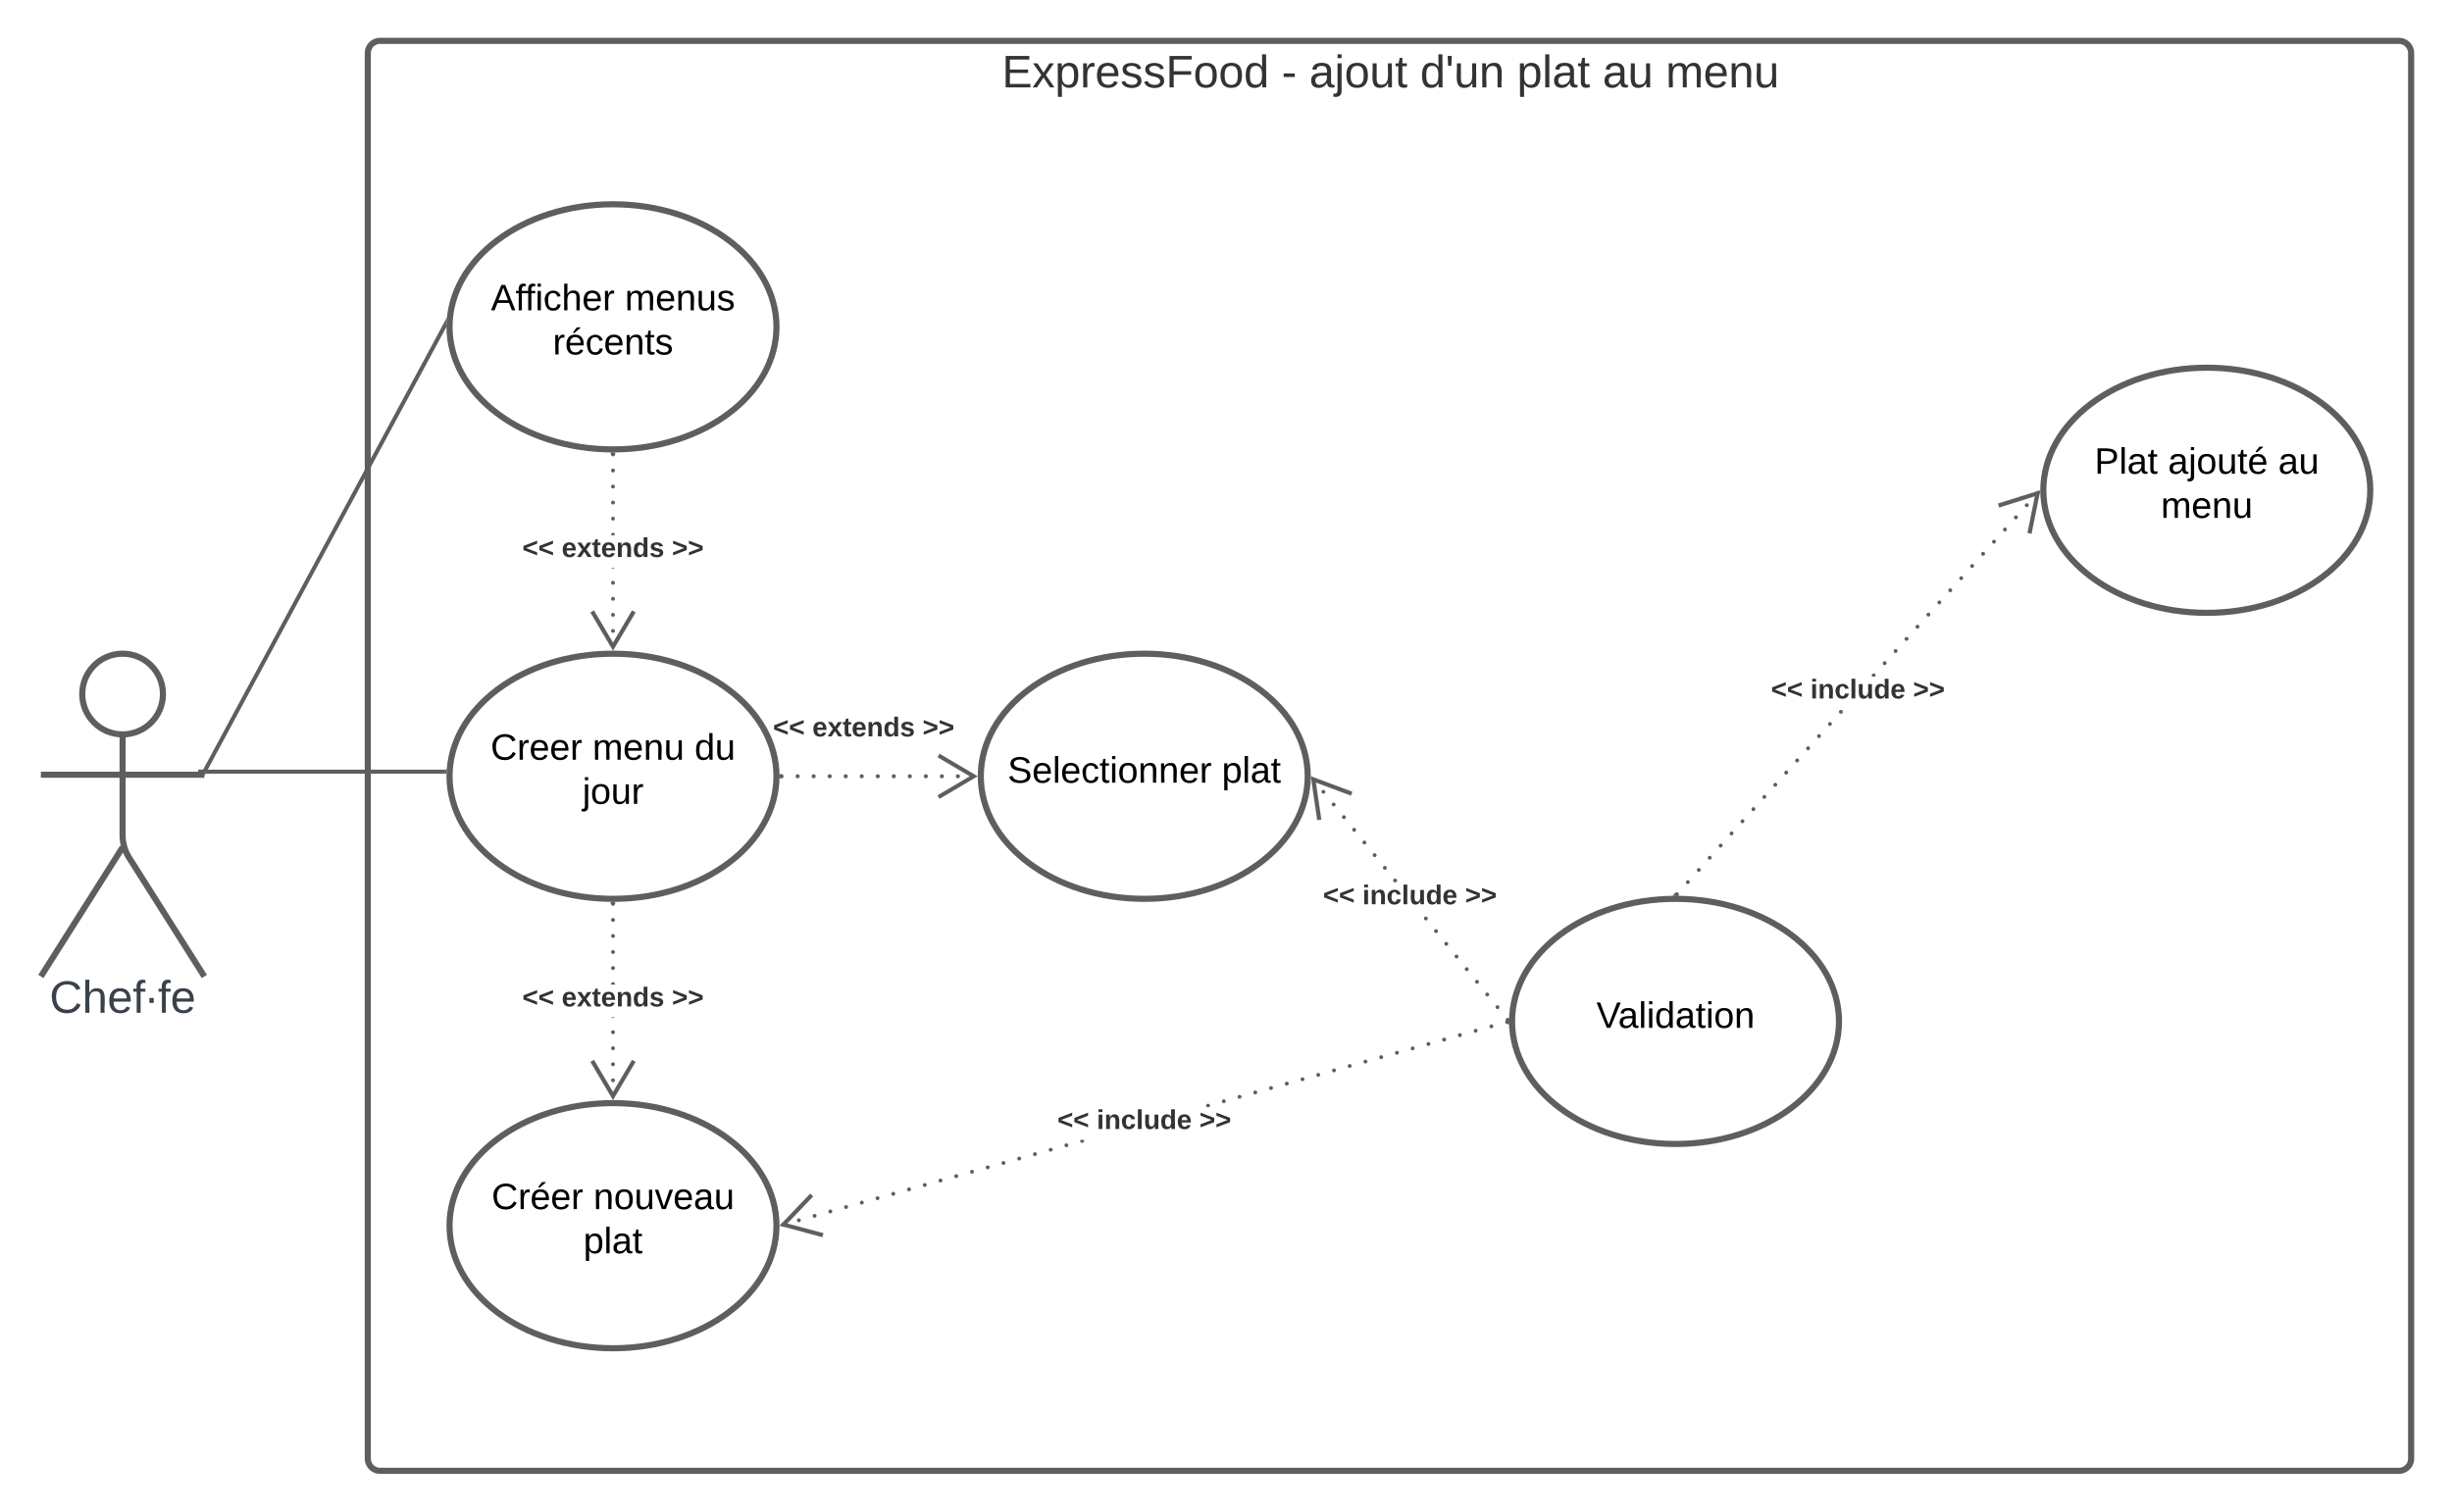 <svg xmlns="http://www.w3.org/2000/svg" xmlns:xlink="http://www.w3.org/1999/xlink" xmlns:lucid="lucid" width="1200" height="740"><g transform="translate(-60 -80)" lucid:page-tab-id="0_0"><path d="M0 0h1870.87v1322.84H0z" fill="#fff"/><path d="M240 106a6 6 0 0 1 6-6h988a6 6 0 0 1 6 6v688a6 6 0 0 1-6 6H246a6 6 0 0 1-6-6z" stroke="#5e5e5e" stroke-width="3" fill-opacity="0"/><use xlink:href="#a" transform="matrix(1,0,0,1,245,105) translate(305.315 17.778)"/><use xlink:href="#b" transform="matrix(1,0,0,1,245,105) translate(442.228 17.778)"/><use xlink:href="#c" transform="matrix(1,0,0,1,245,105) translate(455.747 17.778)"/><use xlink:href="#d" transform="matrix(1,0,0,1,245,105) translate(510.006 17.778)"/><use xlink:href="#e" transform="matrix(1,0,0,1,245,105) translate(557.414 17.778)"/><use xlink:href="#f" transform="matrix(1,0,0,1,245,105) translate(599.327 17.778)"/><use xlink:href="#g" transform="matrix(1,0,0,1,245,105) translate(630.191 17.778)"/><path d="M139.75 419.75c0 10.9-8.84 19.75-19.75 19.75-10.9 0-19.75-8.84-19.75-19.75 0-10.9 8.84-19.75 19.75-19.75 10.9 0 19.75 8.84 19.75 19.75z" stroke="#5e5e5e" stroke-width="3" fill="#fff"/><path d="M120 439.5v49.3a20.7 20.7 0 0 0 3.2 11.07L160 558m-40-63.2L80 558m0-98.75h80" stroke="#5e5e5e" stroke-width="3" fill="none"/><path d="M80 406a6 6 0 0 1 6-6h68a6 6 0 0 1 6 6v168a6 6 0 0 1-6 6H86a6 6 0 0 1-6-6z" fill="none"/><use xlink:href="#h" transform="matrix(1,0,0,1,0,558) translate(84.228 17.778)"/><path d="M440 240c0 33.14-35.82 60-80 60s-80-26.86-80-60 35.82-60 80-60 80 26.86 80 60z" stroke="#5e5e5e" stroke-width="3" fill="#fff"/><use xlink:href="#i" transform="matrix(1,0,0,1,280,180) translate(20.255 51.9)"/><use xlink:href="#j" transform="matrix(1,0,0,1,280,180) translate(85.805 51.9)"/><use xlink:href="#k" transform="matrix(1,0,0,1,280,180) translate(50.53 73.5)"/><path d="M440 460c0 33.14-35.82 60-80 60s-80-26.86-80-60 35.82-60 80-60 80 26.86 80 60z" stroke="#5e5e5e" stroke-width="3" fill="#fff"/><use xlink:href="#l" transform="matrix(1,0,0,1,280,400) translate(20.105 51.9)"/><use xlink:href="#m" transform="matrix(1,0,0,1,280,400) translate(69.955 51.9)"/><use xlink:href="#n" transform="matrix(1,0,0,1,280,400) translate(119.905 51.9)"/><use xlink:href="#o" transform="matrix(1,0,0,1,280,400) translate(65.055 73.5)"/><path d="M160.47 456.87L278.1 238.63" stroke="#5e5e5e" stroke-width="2" fill="none"/><path d="M159.46 460.87l-.22-.12h.28zm1.9-3.55l-1.36 2.54v-2.1h-1.14l.75-1.4zM278.6 237.04l-.07 1.86-1.33-.72 1.56-2.88z" stroke="#5e5e5e" stroke-width=".05" fill="#5e5e5e"/><path d="M161 457.75h116.57" stroke="#5e5e5e" stroke-width="2" fill="none"/><path d="M161.03 458.75H160v-1h-3v-1h4.03zM278.6 457.05l-.06 1.7h-1v-2h1.08z" stroke="#5e5e5e" stroke-width=".05" fill="#5e5e5e"/><path d="M360.7 388.13l.3.7-.3.7-.7.3-.7-.3-.3-.7.3-.7.7-.3zm0-7.85l.3.7-.3.7-.7.3-.7-.3-.3-.7.3-.7.7-.3zm0-7.85l.3.7-.3.7-.7.3-.7-.3-.3-.7.3-.7.7-.3zm0-7.85l.3.7-.3.72-.7.3-.7-.3-.3-.7.3-.72.7-.3zm0-6.43l-.7.3-.7-.3-.07-.15h1.54zm0-17.1l.3.7-.1.25h-1.8l-.1-.26.3-.7.7-.3zm0-7.86l.3.7-.3.7-.7.3-.7-.3-.3-.7.3-.7.7-.3zm0-7.86l.3.7-.3.7-.7.3-.7-.3-.3-.7.3-.7.7-.3zm0-7.85l.3.7-.3.7-.7.3-.7-.3-.3-.7.3-.7.7-.3zm0-7.86l.3.7-.3.72-.7.3-.7-.3-.3-.7.3-.72.7-.3zm0-7.85l.3.7-.3.7-.7.3-.7-.3-.3-.7.3-.7.7-.3z" fill="#5e5e5e"/><path d="M359.98 301.5h.95l.07 1.03h-2v-1.06z" fill="#5e5e5e"/><path d="M359.98 301.48h.98l.07 1.07h-2.05v-1.1zm-.96 1.02h1.95l-.06-.98H360l-.96-.02zM371.04 379.83L360 398.5l-11.04-18.67 1.72-1.02 9.32 15.77 9.32-15.76z" stroke="#5e5e5e" stroke-width=".05" fill="#5e5e5e"/><use xlink:href="#p" transform="matrix(1,0,0,1,315.611,342) translate(0.005 10.667)"/><use xlink:href="#q" transform="matrix(1,0,0,1,315.611,342) translate(19.264 10.667)"/><use xlink:href="#r" transform="matrix(1,0,0,1,315.611,342) translate(73.227 10.667)"/><path d="M700 460c0 33.14-35.82 60-80 60s-80-26.86-80-60 35.82-60 80-60 80 26.86 80 60z" stroke="#5e5e5e" stroke-width="3" fill="#fff"/><use xlink:href="#s" transform="matrix(1,0,0,1,540,400) translate(13.105 63.15)"/><use xlink:href="#t" transform="matrix(1,0,0,1,540,400) translate(117.955 63.15)"/><path d="M440 680c0 33.14-35.82 60-80 60s-80-26.86-80-60 35.82-60 80-60 80 26.86 80 60z" stroke="#5e5e5e" stroke-width="3" fill="#fff"/><use xlink:href="#u" transform="matrix(1,0,0,1,280,620) translate(20.58 51.9)"/><use xlink:href="#v" transform="matrix(1,0,0,1,280,620) translate(70.43 51.9)"/><use xlink:href="#t" transform="matrix(1,0,0,1,280,620) translate(65.53 73.5)"/><path d="M960 580c0 33.14-35.82 60-80 60s-80-26.86-80-60 35.82-60 80-60 80 26.86 80 60z" stroke="#5e5e5e" stroke-width="3" fill="#fff"/><use xlink:href="#w" transform="matrix(1,0,0,1,800,520) translate(41.255 63.15)"/><path d="M360.7 608.13l.3.7-.3.7-.7.3-.7-.3-.3-.7.3-.7.7-.3zm0-7.85l.3.7-.3.7-.7.3-.7-.3-.3-.7.3-.7.7-.3zm0-7.85l.3.7-.3.7-.7.3-.7-.3-.3-.7.3-.7.7-.3zm0-7.85l.3.7-.3.72-.7.3-.7-.3-.3-.7.3-.72.7-.3zm0-6.43l-.7.3-.7-.3-.07-.15h1.54zm0-17.12l.3.7-.1.27h-1.8l-.1-.26.3-.7.7-.3zm0-7.84l.3.7-.3.7-.7.3-.7-.3-.3-.7.3-.7.7-.3zm0-7.86l.3.7-.3.7-.7.3-.7-.3-.3-.7.3-.7.7-.3zm0-7.85l.3.7-.3.7-.7.3-.7-.3-.3-.7.3-.7.7-.3zm0-7.86l.3.7-.3.72-.7.3-.7-.3-.3-.7.3-.72.7-.3zm0-7.85l.3.7-.3.7-.7.3-.7-.3-.3-.7.3-.7.7-.3z" fill="#5e5e5e"/><path d="M359.98 521.5h.95l.07 1.03h-2v-1.06z" fill="#5e5e5e"/><path d="M359.98 521.48h.98l.07 1.07h-2.05v-1.1zm-.96 1.02h1.95l-.06-.98H360l-.96-.02zM371.04 599.83L360 618.5l-11.04-18.67 1.72-1.02 9.32 15.77 9.32-15.76z" stroke="#5e5e5e" stroke-width=".05" fill="#5e5e5e"/><use xlink:href="#p" transform="matrix(1,0,0,1,315.611,562) translate(0.005 10.667)"/><use xlink:href="#q" transform="matrix(1,0,0,1,315.611,562) translate(19.264 10.667)"/><use xlink:href="#r" transform="matrix(1,0,0,1,315.611,562) translate(73.227 10.667)"/><path d="M443.5 460c0 .55-.45 1-1 1s-1-.45-1-1 .45-1 1-1 1 .45 1 1zm7.85 0c0 .55-.45 1-1 1s-1-.45-1-1 .45-1 1-1 1 .45 1 1zm7.85 0c0 .55-.45 1-1 1-.56 0-1-.45-1-1s.44-1 1-1c.55 0 1 .45 1 1zm7.85 0c0 .55-.45 1-1 1-.56 0-1-.45-1-1s.44-1 1-1c.55 0 1 .45 1 1zm7.84 0c0 .55-.45 1-1 1-.56 0-1-.45-1-1s.44-1 1-1c.55 0 1 .45 1 1zm7.84 0c0 .55-.44 1-1 1-.55 0-1-.45-1-1s.45-1 1-1c.56 0 1 .45 1 1zm7.85 0c0 .55-.46 1-1 1-.56 0-1-.45-1-1s.44-1 1-1c.54 0 1 .45 1 1zm7.84 0c0 .55-.45 1-1 1s-1-.45-1-1 .45-1 1-1 1 .45 1 1zm7.85 0c0 .55-.46 1-1 1-.56 0-1-.45-1-1s.44-1 1-1c.54 0 1 .45 1 1zm7.84 0c0 .55-.45 1-1 1-.56 0-1-.45-1-1s.44-1 1-1c.55 0 1 .45 1 1zm7.85 0c0 .55-.46 1-1 1-.57 0-1-.45-1-1s.43-1 1-1c.54 0 1 .45 1 1zm7.83 0c0 .55-.44 1-1 1-.55 0-1-.45-1-1s.45-1 1-1c.56 0 1 .45 1 1z" fill="#5e5e5e"/><path d="M442.53 461h-1.06l.03-.98v-.43l-.02-.6h1.05z" stroke="#5e5e5e" stroke-width=".05" fill="#5e5e5e"/><path d="M519.32 470.18L536.54 460l-17.22-10.18" stroke="#5e5e5e" stroke-width="2" fill="none"/><use xlink:href="#p" transform="matrix(1,0,0,1,438.278,429.819) translate(0.005 10.667)"/><use xlink:href="#q" transform="matrix(1,0,0,1,438.278,429.819) translate(19.264 10.667)"/><use xlink:href="#r" transform="matrix(1,0,0,1,438.278,429.819) translate(73.227 10.667)"/><path d="M443.96 678.8l.3.7-.3.72-.7.3-.72-.3-.3-.7.3-.72.7-.3zm7.7-2.15l.3.7-.3.7-.7.3-.7-.3-.3-.7.3-.7.7-.3zm7.7-2.16l.3.7-.3.7-.7.3-.7-.3-.3-.7.3-.7.7-.3zm7.7-2.17l.3.7-.3.72-.7.3-.7-.3-.3-.7.3-.72.7-.3zm7.7-2.16l.3.7-.3.72-.7.28-.7-.3-.3-.7.3-.7.7-.3zm7.7-2.15l.3.7-.3.7-.7.3-.7-.3-.3-.7.3-.7.7-.3zm7.7-2.16l.3.7-.3.7-.7.3-.7-.3-.3-.7.3-.7.7-.3zm7.7-2.16l.3.7-.3.72-.7.3-.7-.3-.3-.7.3-.72.7-.3zm7.7-2.16l.3.7-.3.72-.7.3-.7-.3-.3-.7.3-.72.7-.3zm7.7-2.15l.3.7-.28.7-.7.3-.72-.3-.3-.7.3-.7.7-.3zm7.72-2.17l.3.7-.3.7-.7.3-.72-.3-.3-.7.3-.7.7-.3zm7.7-2.16l.3.7-.3.72-.7.28-.72-.3-.3-.7.3-.7.7-.3zm7.7-2.16l.3.72-.3.7-.7.3-.7-.3-.3-.7.3-.7.7-.3zm7.7-2.14l.3.7-.3.7-.7.3-.7-.3-.3-.7.3-.7.7-.3zm7.7-2.16l.3.7-.3.7-.7.3-.7-.3-.3-.7.3-.7.7-.3zm7.7-2.16l.3.7-.3.72-.7.3-.7-.3-.3-.7.3-.72.7-.3zm7.7-2.16l.3.7-.3.72-.7.3-.7-.3-.3-.7.3-.72.7-.3zm7.7-2.15l.3.7-.3.7-.7.3-.7-.3-.3-.7.3-.7.7-.3zm7.7-2.16l.3.7-.3.7-.7.3-.7-.3-.3-.7.3-.7.7-.3zm8-1.45l-.3.7-.7.3-.7-.3-.3-.7.22-.52h1.57zm61.33-17.97l.3.7-.3.72-.07.03h-1.26l-.08-.03-.3-.7.3-.72.7-.3zm7.7-2.15l.3.7-.3.7-.7.3-.7-.3-.3-.7.3-.7.7-.3zm7.7-2.16l.3.7-.3.7-.7.3-.7-.3-.3-.7.3-.7.7-.3zm7.7-2.16l.3.7-.3.72-.7.3-.7-.3-.3-.7.3-.72.7-.3zm7.72-2.16l.3.7-.3.72-.7.3-.72-.3-.3-.7.3-.72.7-.3zm7.7-2.15l.3.7-.3.7-.7.3-.72-.3-.3-.7.3-.7.7-.3zm7.7-2.16l.3.72-.3.7-.7.3-.7-.3-.3-.7.3-.7.7-.3zm7.7-2.15l.3.7-.3.72-.7.3-.7-.3-.3-.7.3-.72.7-.3zm7.7-2.16l.3.7-.3.7-.7.3-.7-.3-.3-.7.3-.7.7-.3zm7.7-2.16l.3.7-.3.7-.7.3-.7-.3-.3-.7.3-.7.7-.3zm7.7-2.16l.3.7-.3.7-.7.3-.7-.3-.3-.7.3-.7.7-.3zm7.7-2.16l.3.7-.3.72-.7.3-.7-.3-.3-.7.3-.72.7-.3zm7.7-2.16l.3.7-.3.72-.7.3-.7-.3-.3-.7.3-.72.7-.3zm7.7-2.15l.3.7-.3.72-.7.3-.7-.3-.3-.7.3-.7.7-.3zm7.72-2.15l.3.7-.3.7-.7.3-.72-.3-.3-.7.3-.7.7-.3zm7.7-2.16l.3.7-.3.7-.7.3-.72-.3-.3-.7.3-.7.7-.3zm7.7-2.17l.3.7-.3.72-.7.3-.72-.3-.3-.7.3-.72.7-.3zm7.7-2.15l.3.7-.3.7-.7.3-.7-.3-.3-.7.3-.7.7-.3zm7.7-2.16l.3.7-.3.7-.7.3-.7-.3-.3-.7.3-.7.7-.3zm7.7-2.16l.3.7-.3.72-.7.3-.7-.3-.3-.7.3-.72.7-.3z" fill="#5e5e5e"/><path d="M457.94 665.7l-12.66 13.24 17.7 4.72-.52 1.94-20.96-5.6 15-15.67z" stroke="#5e5e5e" stroke-width=".05" fill="#5e5e5e"/><path d="M798.5 579.98v.43l.03.63-.75.2-.54-1.92 1.3-.35z" fill="#5e5e5e"/><path d="M798.52 579.98v.43l.03.65-.78.22-.56-1.97 1.36-.38zm-1.25-.65l.53 1.88.7-.2-.02-.6V580l.03-1z" stroke="#5e5e5e" stroke-width=".05" fill="#5e5e5e"/><g><use xlink:href="#p" transform="matrix(1,0,0,1,577.463,622) translate(0.005 10.667)"/><use xlink:href="#x" transform="matrix(1,0,0,1,577.463,622) translate(19.264 10.667)"/><use xlink:href="#y" transform="matrix(1,0,0,1,577.463,622) translate(69.524 10.667)"/></g><path d="M798.58 578.5l.3.72-.3.7-.7.3-.72-.3-.3-.7.3-.7.7-.3zm-5-6.18l.28.7-.3.7-.7.3-.7-.3-.3-.7.3-.7.7-.3zm-5.03-6.2l.3.7-.3.7-.7.3-.7-.3-.3-.7.3-.7.7-.3zm-5-6.2l.3.7-.3.7-.7.3-.72-.3-.3-.7.3-.7.7-.3zm-5.02-6.2l.3.7-.3.7-.7.3-.7-.3-.3-.7.3-.7.7-.3zm-5-6.2l.28.7-.28.7-.7.3-.72-.3-.3-.7.3-.7.7-.3zm-5.02-6.2l.3.7-.3.7-.7.3-.7-.3-.3-.7.3-.7.7-.3zm-5-6.2l.3.7-.3.7-.7.3-.72-.3-.3-.7.3-.7.7-.3zm-5.02-6.2l.3.7-.3.7-.7.3-.7-.3-.3-.7.3-.7.7-.3zm-15.03-18.6l.3.7-.3.7-.67.28h-.08l-.67-.27-.3-.7.3-.72.7-.28zm-5.02-6.2l.3.7-.3.7-.7.3-.7-.3-.3-.7.3-.7.7-.3zm-5-6.2l.3.7-.3.7-.7.3-.72-.3-.28-.7.3-.7.7-.3zm-5.02-6.2l.3.7-.3.7-.7.3-.7-.3-.3-.7.3-.7.7-.3zm-5-6.2l.3.7-.3.7-.7.3-.72-.3-.3-.7.3-.7.7-.3zm-5-6.2l.28.7-.3.7-.7.3-.7-.3-.3-.7.3-.7.7-.3zm-5.03-6.2l.3.7-.3.7-.7.3-.7-.3-.3-.7.3-.7.7-.3zm-5-6.2l.28.7-.3.7-.7.3-.7-.3-.3-.7.3-.7.7-.3z" fill="#5e5e5e"/><path d="M798.5 579.98v.43l.05 1.25-1.47-1.82 1.46-1.18z" fill="#5e5e5e"/><path d="M798.52 579.98v.43l.06 1.33-1.54-1.9 1.53-1.24zm-1.4-.14l1.4 1.74-.04-1.17V580l.03-1.28zM721.82 467.58l-.7 1.87-17.15-6.4 2.66 18.12-1.98.3L701.5 460z" stroke="#5e5e5e" stroke-width=".05" fill="#5e5e5e"/><g><use xlink:href="#p" transform="matrix(1,0,0,1,707.463,512) translate(0.005 10.667)"/><use xlink:href="#x" transform="matrix(1,0,0,1,707.463,512) translate(19.264 10.667)"/><use xlink:href="#r" transform="matrix(1,0,0,1,707.463,512) translate(69.524 10.667)"/></g><path d="M1220 320c0 33.14-35.82 60-80 60s-80-26.86-80-60 35.82-60 80-60 80 26.86 80 60z" stroke="#5e5e5e" stroke-width="3" fill="#fff"/><g><use xlink:href="#z" transform="matrix(1,0,0,1,1060,260) translate(25.055 51.9)"/><use xlink:href="#A" transform="matrix(1,0,0,1,1060,260) translate(61.005 51.9)"/><use xlink:href="#B" transform="matrix(1,0,0,1,1060,260) translate(114.955 51.9)"/><use xlink:href="#C" transform="matrix(1,0,0,1,1060,260) translate(57.53 73.5)"/></g><path d="M881.38 517.05l.3.7-.3.7-.7.3-.72-.3-.3-.7.3-.7.7-.3zm5.35-5.95l.3.7-.3.7-.7.3-.72-.3-.28-.7.3-.7.7-.3zm5.35-5.95l.3.7-.3.7-.7.3-.7-.3-.3-.7.3-.7.7-.3zm5.35-5.96l.3.7-.3.7-.7.3-.7-.3-.3-.7.3-.7.7-.3zm5.35-5.96l.3.7-.3.72-.7.3-.7-.3-.3-.7.3-.72.7-.3zm5.36-5.95l.3.7-.3.7-.7.3-.72-.3-.3-.7.3-.7.7-.3zm5.35-5.96l.28.7-.3.7-.7.3-.7-.3-.3-.7.3-.7.7-.3zm5.34-5.95l.3.7-.3.7-.7.3-.72-.3-.3-.7.3-.7.7-.3zm5.35-5.96l.28.7-.3.7-.7.3-.7-.3-.3-.7.3-.7.7-.3zm5.34-5.96l.3.7-.3.72-.7.3-.7-.3-.3-.7.3-.72.7-.3zm5.36-5.95l.3.7-.3.72-.7.3-.72-.3-.3-.7.3-.72.7-.3zm5.35-5.95l.3.7-.3.72-.7.3-.72-.3-.3-.7.3-.72.7-.3zm5.35-5.95l.3.7-.3.7-.7.3-.72-.3-.3-.7.3-.7.7-.3zm5.35-5.95l.3.7-.3.7-.7.3-.7-.3-.3-.7.3-.7.7-.3zm5.35-5.95l.3.7-.3.7-.7.3-.7-.3-.3-.7.3-.7.7-.3zm5.36-5.96l.3.7-.3.72-.7.28-.72-.3-.3-.7.3-.7.7-.3zm16.05-17.85l.3.7-.25.63h-1.5l-.25-.62.3-.7.7-.3zm5.36-5.95l.3.7-.3.7-.7.3-.7-.3-.3-.7.3-.7.7-.3zm5.36-5.95l.3.7-.3.7-.7.3-.72-.3-.3-.7.3-.7.7-.3zm5.35-5.95l.3.7-.3.7-.7.3-.72-.3-.3-.7.3-.7.7-.3zm5.35-5.96l.3.72-.3.7-.7.3-.7-.3-.3-.7.3-.7.7-.3zm5.35-5.94l.3.7-.3.72-.7.3-.7-.3-.3-.7.3-.72.7-.3zm5.35-5.95l.3.72-.3.7-.7.3-.7-.3-.3-.7.3-.7.7-.3zm5.35-5.94l.3.7-.3.7-.7.3-.7-.3-.3-.7.3-.7.7-.3zm5.36-5.95l.3.7-.3.72-.7.3-.72-.3-.28-.7.3-.7.7-.3zm5.35-5.94l.3.7-.3.7-.7.3-.72-.3-.3-.7.3-.7.7-.3zm5.35-5.96l.3.7-.3.72-.7.3-.7-.3-.3-.7.3-.72.7-.3zm5.35-5.95l.3.7-.3.72-.7.3-.7-.3-.3-.7.3-.72.7-.3zm5.36-5.95l.3.7-.3.7-.7.3-.72-.3-.3-.7.3-.7.7-.3zm5.35-5.95l.28.7-.3.7-.7.3-.7-.3-.3-.7.3-.7.7-.3zm5.34-5.95l.3.7-.3.7-.7.3-.72-.3-.3-.7.3-.7.7-.3zm5.35-5.96l.28.7-.3.72-.7.3-.7-.3-.3-.7.3-.72.7-.3z" fill="#5e5e5e"/><path d="M881.43 518.4l-.12.14-1.28-.04h-.95l-.43.02 1.3-1.45z" fill="#5e5e5e"/><path d="M881.47 518.4l-.15.17-1.3-.05h-.95l-.5.03 1.37-1.52zm-2.77.1l.37-.02h.95l1.28.03.1-.1-1.46-1.3zM1054.23 341.27l-1.96-.4 3.6-17.95-17.46 5.5-.6-1.92 20.7-6.5z" stroke="#5e5e5e" stroke-width=".05" fill="#5e5e5e"/><g><use xlink:href="#p" transform="matrix(1,0,0,1,926.713,411.25) translate(0.005 10.667)"/><use xlink:href="#x" transform="matrix(1,0,0,1,926.713,411.25) translate(19.264 10.667)"/><use xlink:href="#r" transform="matrix(1,0,0,1,926.713,411.25) translate(69.524 10.667)"/></g><defs><path fill="#333" d="M30 0v-248h187v28H63v79h144v27H63v87h162V0H30" id="D"/><path fill="#333" d="M141 0L90-78 38 0H4l68-98-65-92h35l48 74 47-74h35l-64 92 68 98h-35" id="E"/><path fill="#333" d="M115-194c55 1 70 41 70 98S169 2 115 4C84 4 66-9 55-30l1 105H24l-1-265h31l2 30c10-21 28-34 59-34zm-8 174c40 0 45-34 45-75s-6-73-45-74c-42 0-51 32-51 76 0 43 10 73 51 73" id="F"/><path fill="#333" d="M114-163C36-179 61-72 57 0H25l-1-190h30c1 12-1 29 2 39 6-27 23-49 58-41v29" id="G"/><path fill="#333" d="M100-194c63 0 86 42 84 106H49c0 40 14 67 53 68 26 1 43-12 49-29l28 8c-11 28-37 45-77 45C44 4 14-33 15-96c1-61 26-98 85-98zm52 81c6-60-76-77-97-28-3 7-6 17-6 28h103" id="H"/><path fill="#333" d="M135-143c-3-34-86-38-87 0 15 53 115 12 119 90S17 21 10-45l28-5c4 36 97 45 98 0-10-56-113-15-118-90-4-57 82-63 122-42 12 7 21 19 24 35" id="I"/><path fill="#333" d="M63-220v92h138v28H63V0H30v-248h175v28H63" id="J"/><path fill="#333" d="M100-194c62-1 85 37 85 99 1 63-27 99-86 99S16-35 15-95c0-66 28-99 85-99zM99-20c44 1 53-31 53-75 0-43-8-75-51-75s-53 32-53 75 10 74 51 75" id="K"/><path fill="#333" d="M85-194c31 0 48 13 60 33l-1-100h32l1 261h-30c-2-10 0-23-3-31C134-8 116 4 85 4 32 4 16-35 15-94c0-66 23-100 70-100zm9 24c-40 0-46 34-46 75 0 40 6 74 45 74 42 0 51-32 51-76 0-42-9-74-50-73" id="L"/><g id="a"><use transform="matrix(0.062,0,0,0.062,0,0)" xlink:href="#D"/><use transform="matrix(0.062,0,0,0.062,14.815,0)" xlink:href="#E"/><use transform="matrix(0.062,0,0,0.062,25.926,0)" xlink:href="#F"/><use transform="matrix(0.062,0,0,0.062,38.272,0)" xlink:href="#G"/><use transform="matrix(0.062,0,0,0.062,45.617,0)" xlink:href="#H"/><use transform="matrix(0.062,0,0,0.062,57.963,0)" xlink:href="#I"/><use transform="matrix(0.062,0,0,0.062,69.074,0)" xlink:href="#I"/><use transform="matrix(0.062,0,0,0.062,80.185,0)" xlink:href="#J"/><use transform="matrix(0.062,0,0,0.062,93.704,0)" xlink:href="#K"/><use transform="matrix(0.062,0,0,0.062,106.049,0)" xlink:href="#K"/><use transform="matrix(0.062,0,0,0.062,118.395,0)" xlink:href="#L"/></g><path fill="#333" d="M16-82v-28h88v28H16" id="M"/><use transform="matrix(0.062,0,0,0.062,0,0)" xlink:href="#M" id="b"/><path fill="#333" d="M141-36C126-15 110 5 73 4 37 3 15-17 15-53c-1-64 63-63 125-63 3-35-9-54-41-54-24 1-41 7-42 31l-33-3c5-37 33-52 76-52 45 0 72 20 72 64v82c-1 20 7 32 28 27v20c-31 9-61-2-59-35zM48-53c0 20 12 33 32 33 41-3 63-29 60-74-43 2-92-5-92 41" id="N"/><path fill="#333" d="M24-231v-30h32v30H24zM-9 49c24 4 33-6 33-30v-209h32V24c2 40-23 58-65 49V49" id="O"/><path fill="#333" d="M84 4C-5 8 30-112 23-190h32v120c0 31 7 50 39 49 72-2 45-101 50-169h31l1 190h-30c-1-10 1-25-2-33-11 22-28 36-60 37" id="P"/><path fill="#333" d="M59-47c-2 24 18 29 38 22v24C64 9 27 4 27-40v-127H5v-23h24l9-43h21v43h35v23H59v120" id="Q"/><g id="c"><use transform="matrix(0.062,0,0,0.062,0,0)" xlink:href="#N"/><use transform="matrix(0.062,0,0,0.062,12.346,0)" xlink:href="#O"/><use transform="matrix(0.062,0,0,0.062,17.222,0)" xlink:href="#K"/><use transform="matrix(0.062,0,0,0.062,29.568,0)" xlink:href="#P"/><use transform="matrix(0.062,0,0,0.062,41.914,0)" xlink:href="#Q"/></g><path fill="#333" d="M47-170H22l-4-78h33" id="R"/><path fill="#333" d="M117-194c89-4 53 116 60 194h-32v-121c0-31-8-49-39-48C34-167 62-67 57 0H25l-1-190h30c1 10-1 24 2 32 11-22 29-35 61-36" id="S"/><g id="d"><use transform="matrix(0.062,0,0,0.062,0,0)" xlink:href="#L"/><use transform="matrix(0.062,0,0,0.062,12.346,0)" xlink:href="#R"/><use transform="matrix(0.062,0,0,0.062,16.543,0)" xlink:href="#P"/><use transform="matrix(0.062,0,0,0.062,28.889,0)" xlink:href="#S"/></g><path fill="#333" d="M24 0v-261h32V0H24" id="T"/><g id="e"><use transform="matrix(0.062,0,0,0.062,0,0)" xlink:href="#F"/><use transform="matrix(0.062,0,0,0.062,12.346,0)" xlink:href="#T"/><use transform="matrix(0.062,0,0,0.062,17.222,0)" xlink:href="#N"/><use transform="matrix(0.062,0,0,0.062,29.568,0)" xlink:href="#Q"/></g><g id="f"><use transform="matrix(0.062,0,0,0.062,0,0)" xlink:href="#N"/><use transform="matrix(0.062,0,0,0.062,12.346,0)" xlink:href="#P"/></g><path fill="#333" d="M210-169c-67 3-38 105-44 169h-31v-121c0-29-5-50-35-48C34-165 62-65 56 0H25l-1-190h30c1 10-1 24 2 32 10-44 99-50 107 0 11-21 27-35 58-36 85-2 47 119 55 194h-31v-121c0-29-5-49-35-48" id="U"/><g id="g"><use transform="matrix(0.062,0,0,0.062,0,0)" xlink:href="#U"/><use transform="matrix(0.062,0,0,0.062,18.457,0)" xlink:href="#H"/><use transform="matrix(0.062,0,0,0.062,30.802,0)" xlink:href="#S"/><use transform="matrix(0.062,0,0,0.062,43.148,0)" xlink:href="#P"/></g><path fill="#3a414a" d="M212-179c-10-28-35-45-73-45-59 0-87 40-87 99 0 60 29 101 89 101 43 0 62-24 78-52l27 14C228-24 195 4 139 4 59 4 22-46 18-125c-6-104 99-153 187-111 19 9 31 26 39 46" id="V"/><path fill="#3a414a" d="M106-169C34-169 62-67 57 0H25v-261h32l-1 103c12-21 28-36 61-36 89 0 53 116 60 194h-32v-121c2-32-8-49-39-48" id="W"/><path fill="#3a414a" d="M100-194c63 0 86 42 84 106H49c0 40 14 67 53 68 26 1 43-12 49-29l28 8c-11 28-37 45-77 45C44 4 14-33 15-96c1-61 26-98 85-98zm52 81c6-60-76-77-97-28-3 7-6 17-6 28h103" id="X"/><path fill="#3a414a" d="M101-234c-31-9-42 10-38 44h38v23H63V0H32v-167H5v-23h27c-7-52 17-82 69-68v24" id="Y"/><path fill="#3a414a" d="M33-78v-39h34v39H33" id="Z"/><g id="h"><use transform="matrix(0.062,0,0,0.062,0,0)" xlink:href="#V"/><use transform="matrix(0.062,0,0,0.062,15.988,0)" xlink:href="#W"/><use transform="matrix(0.062,0,0,0.062,28.333,0)" xlink:href="#X"/><use transform="matrix(0.062,0,0,0.062,40.679,0)" xlink:href="#Y"/><use transform="matrix(0.062,0,0,0.062,46.852,0)" xlink:href="#Z"/><use transform="matrix(0.062,0,0,0.062,53.025,0)" xlink:href="#Y"/><use transform="matrix(0.062,0,0,0.062,59.198,0)" xlink:href="#X"/></g><path d="M205 0l-28-72H64L36 0H1l101-248h38L239 0h-34zm-38-99l-47-123c-12 45-31 82-46 123h93" id="aa"/><path d="M101-234c-31-9-42 10-38 44h38v23H63V0H32v-167H5v-23h27c-7-52 17-82 69-68v24" id="ab"/><path d="M24-231v-30h32v30H24zM24 0v-190h32V0H24" id="ac"/><path d="M96-169c-40 0-48 33-48 73s9 75 48 75c24 0 41-14 43-38l32 2c-6 37-31 61-74 61-59 0-76-41-82-99-10-93 101-131 147-64 4 7 5 14 7 22l-32 3c-4-21-16-35-41-35" id="ad"/><path d="M106-169C34-169 62-67 57 0H25v-261h32l-1 103c12-21 28-36 61-36 89 0 53 116 60 194h-32v-121c2-32-8-49-39-48" id="ae"/><path d="M100-194c63 0 86 42 84 106H49c0 40 14 67 53 68 26 1 43-12 49-29l28 8c-11 28-37 45-77 45C44 4 14-33 15-96c1-61 26-98 85-98zm52 81c6-60-76-77-97-28-3 7-6 17-6 28h103" id="af"/><path d="M114-163C36-179 61-72 57 0H25l-1-190h30c1 12-1 29 2 39 6-27 23-49 58-41v29" id="ag"/><g id="i"><use transform="matrix(0.05,0,0,0.05,0,0)" xlink:href="#aa"/><use transform="matrix(0.05,0,0,0.05,12,0)" xlink:href="#ab"/><use transform="matrix(0.05,0,0,0.05,16.65,0)" xlink:href="#ab"/><use transform="matrix(0.05,0,0,0.05,21.65,0)" xlink:href="#ac"/><use transform="matrix(0.05,0,0,0.05,25.6,0)" xlink:href="#ad"/><use transform="matrix(0.05,0,0,0.05,34.6,0)" xlink:href="#ae"/><use transform="matrix(0.05,0,0,0.05,44.6,0)" xlink:href="#af"/><use transform="matrix(0.05,0,0,0.05,54.6,0)" xlink:href="#ag"/></g><path d="M210-169c-67 3-38 105-44 169h-31v-121c0-29-5-50-35-48C34-165 62-65 56 0H25l-1-190h30c1 10-1 24 2 32 10-44 99-50 107 0 11-21 27-35 58-36 85-2 47 119 55 194h-31v-121c0-29-5-49-35-48" id="ah"/><path d="M117-194c89-4 53 116 60 194h-32v-121c0-31-8-49-39-48C34-167 62-67 57 0H25l-1-190h30c1 10-1 24 2 32 11-22 29-35 61-36" id="ai"/><path d="M84 4C-5 8 30-112 23-190h32v120c0 31 7 50 39 49 72-2 45-101 50-169h31l1 190h-30c-1-10 1-25-2-33-11 22-28 36-60 37" id="aj"/><path d="M135-143c-3-34-86-38-87 0 15 53 115 12 119 90S17 21 10-45l28-5c4 36 97 45 98 0-10-56-113-15-118-90-4-57 82-63 122-42 12 7 21 19 24 35" id="ak"/><g id="j"><use transform="matrix(0.05,0,0,0.05,0,0)" xlink:href="#ah"/><use transform="matrix(0.05,0,0,0.05,14.95,0)" xlink:href="#af"/><use transform="matrix(0.05,0,0,0.05,24.95,0)" xlink:href="#ai"/><use transform="matrix(0.05,0,0,0.05,34.95,0)" xlink:href="#aj"/><use transform="matrix(0.05,0,0,0.05,44.95,0)" xlink:href="#ak"/></g><path d="M100-194c63 0 86 42 84 106H49c0 40 14 67 53 68 26 1 43-12 49-29l28 8c-11 28-37 45-77 45C44 4 14-33 15-96c1-61 26-98 85-98zm52 81c6-60-76-77-97-28-3 7-6 17-6 28h103zm-74-98c8-23 27-35 38-54h36v5l-58 49H78" id="al"/><path d="M59-47c-2 24 18 29 38 22v24C64 9 27 4 27-40v-127H5v-23h24l9-43h21v43h35v23H59v120" id="am"/><g id="k"><use transform="matrix(0.05,0,0,0.05,0,0)" xlink:href="#ag"/><use transform="matrix(0.05,0,0,0.05,5.95,0)" xlink:href="#al"/><use transform="matrix(0.05,0,0,0.05,15.95,0)" xlink:href="#ad"/><use transform="matrix(0.05,0,0,0.05,24.95,0)" xlink:href="#af"/><use transform="matrix(0.05,0,0,0.05,34.95,0)" xlink:href="#ai"/><use transform="matrix(0.05,0,0,0.05,44.95,0)" xlink:href="#am"/><use transform="matrix(0.05,0,0,0.05,49.95,0)" xlink:href="#ak"/></g><path d="M212-179c-10-28-35-45-73-45-59 0-87 40-87 99 0 60 29 101 89 101 43 0 62-24 78-52l27 14C228-24 195 4 139 4 59 4 22-46 18-125c-6-104 99-153 187-111 19 9 31 26 39 46" id="an"/><g id="l"><use transform="matrix(0.05,0,0,0.05,0,0)" xlink:href="#an"/><use transform="matrix(0.05,0,0,0.05,12.95,0)" xlink:href="#ag"/><use transform="matrix(0.05,0,0,0.05,18.9,0)" xlink:href="#af"/><use transform="matrix(0.05,0,0,0.05,28.9,0)" xlink:href="#af"/><use transform="matrix(0.05,0,0,0.05,38.9,0)" xlink:href="#ag"/></g><g id="m"><use transform="matrix(0.05,0,0,0.05,0,0)" xlink:href="#ah"/><use transform="matrix(0.05,0,0,0.05,14.95,0)" xlink:href="#af"/><use transform="matrix(0.05,0,0,0.05,24.95,0)" xlink:href="#ai"/><use transform="matrix(0.05,0,0,0.05,34.95,0)" xlink:href="#aj"/></g><path d="M85-194c31 0 48 13 60 33l-1-100h32l1 261h-30c-2-10 0-23-3-31C134-8 116 4 85 4 32 4 16-35 15-94c0-66 23-100 70-100zm9 24c-40 0-46 34-46 75 0 40 6 74 45 74 42 0 51-32 51-76 0-42-9-74-50-73" id="ao"/><g id="n"><use transform="matrix(0.05,0,0,0.05,0,0)" xlink:href="#ao"/><use transform="matrix(0.05,0,0,0.05,10,0)" xlink:href="#aj"/></g><path d="M24-231v-30h32v30H24zM-9 49c24 4 33-6 33-30v-209h32V24c2 40-23 58-65 49V49" id="ap"/><path d="M100-194c62-1 85 37 85 99 1 63-27 99-86 99S16-35 15-95c0-66 28-99 85-99zM99-20c44 1 53-31 53-75 0-43-8-75-51-75s-53 32-53 75 10 74 51 75" id="aq"/><g id="o"><use transform="matrix(0.05,0,0,0.05,0,0)" xlink:href="#ap"/><use transform="matrix(0.05,0,0,0.05,3.95,0)" xlink:href="#aq"/><use transform="matrix(0.05,0,0,0.05,13.95,0)" xlink:href="#aj"/><use transform="matrix(0.05,0,0,0.05,23.95,0)" xlink:href="#ag"/></g><path fill="#333" d="M15-91v-56l181-69v40L49-119l147 57v40" id="ar"/><g id="p"><use transform="matrix(0.037,0,0,0.037,0,0)" xlink:href="#ar"/><use transform="matrix(0.037,0,0,0.037,7.778,0)" xlink:href="#ar"/></g><path fill="#333" d="M185-48c-13 30-37 53-82 52C43 2 14-33 14-96s30-98 90-98c62 0 83 45 84 108H66c0 31 8 55 39 56 18 0 30-7 34-22zm-45-69c5-46-57-63-70-21-2 6-4 13-4 21h74" id="as"/><path fill="#333" d="M144 0l-44-69L55 0H2l70-98-66-92h53l41 62 40-62h54l-67 91 71 99h-54" id="at"/><path fill="#333" d="M115-3C79 11 28 4 28-45v-112H4v-33h27l15-45h31v45h36v33H77v99c-1 23 16 31 38 25v30" id="au"/><path fill="#333" d="M135-194c87-1 58 113 63 194h-50c-7-57 23-157-34-157-59 0-34 97-39 157H25l-1-190h47c2 12-1 28 3 38 12-26 28-41 61-42" id="av"/><path fill="#333" d="M88-194c31-1 46 15 58 34l-1-101h50l1 261h-48c-2-10 0-23-3-31C134-8 116 4 84 4 32 4 16-41 15-95c0-56 19-97 73-99zm17 164c33 0 40-30 41-66 1-37-9-64-41-64s-38 30-39 65c0 43 13 65 39 65" id="aw"/><path fill="#333" d="M137-138c1-29-70-34-71-4 15 46 118 7 119 86 1 83-164 76-172 9l43-7c4 19 20 25 44 25 33 8 57-30 24-41C81-84 22-81 20-136c-2-80 154-74 161-7" id="ax"/><g id="q"><use transform="matrix(0.037,0,0,0.037,0,0)" xlink:href="#as"/><use transform="matrix(0.037,0,0,0.037,7.407,0)" xlink:href="#at"/><use transform="matrix(0.037,0,0,0.037,14.815,0)" xlink:href="#au"/><use transform="matrix(0.037,0,0,0.037,19.222,0)" xlink:href="#as"/><use transform="matrix(0.037,0,0,0.037,26.63,0)" xlink:href="#av"/><use transform="matrix(0.037,0,0,0.037,34.741,0)" xlink:href="#aw"/><use transform="matrix(0.037,0,0,0.037,42.852,0)" xlink:href="#ax"/></g><path fill="#333" d="M15-22v-40l146-57-146-57v-40l181 69v56" id="ay"/><g id="r"><use transform="matrix(0.037,0,0,0.037,0,0)" xlink:href="#ay"/><use transform="matrix(0.037,0,0,0.037,7.778,0)" xlink:href="#ay"/></g><path d="M185-189c-5-48-123-54-124 2 14 75 158 14 163 119 3 78-121 87-175 55-17-10-28-26-33-46l33-7c5 56 141 63 141-1 0-78-155-14-162-118-5-82 145-84 179-34 5 7 8 16 11 25" id="az"/><path d="M24 0v-261h32V0H24" id="aA"/><g id="s"><use transform="matrix(0.05,0,0,0.05,0,0)" xlink:href="#az"/><use transform="matrix(0.05,0,0,0.05,12,0)" xlink:href="#af"/><use transform="matrix(0.05,0,0,0.05,22,0)" xlink:href="#aA"/><use transform="matrix(0.05,0,0,0.05,25.95,0)" xlink:href="#af"/><use transform="matrix(0.05,0,0,0.05,35.95,0)" xlink:href="#ad"/><use transform="matrix(0.05,0,0,0.05,44.95,0)" xlink:href="#am"/><use transform="matrix(0.05,0,0,0.05,49.95,0)" xlink:href="#ac"/><use transform="matrix(0.05,0,0,0.05,53.9,0)" xlink:href="#aq"/><use transform="matrix(0.05,0,0,0.05,63.9,0)" xlink:href="#ai"/><use transform="matrix(0.05,0,0,0.05,73.9,0)" xlink:href="#ai"/><use transform="matrix(0.05,0,0,0.05,83.9,0)" xlink:href="#af"/><use transform="matrix(0.05,0,0,0.05,93.9,0)" xlink:href="#ag"/></g><path d="M115-194c55 1 70 41 70 98S169 2 115 4C84 4 66-9 55-30l1 105H24l-1-265h31l2 30c10-21 28-34 59-34zm-8 174c40 0 45-34 45-75s-6-73-45-74c-42 0-51 32-51 76 0 43 10 73 51 73" id="aB"/><path d="M141-36C126-15 110 5 73 4 37 3 15-17 15-53c-1-64 63-63 125-63 3-35-9-54-41-54-24 1-41 7-42 31l-33-3c5-37 33-52 76-52 45 0 72 20 72 64v82c-1 20 7 32 28 27v20c-31 9-61-2-59-35zM48-53c0 20 12 33 32 33 41-3 63-29 60-74-43 2-92-5-92 41" id="aC"/><g id="t"><use transform="matrix(0.05,0,0,0.05,0,0)" xlink:href="#aB"/><use transform="matrix(0.05,0,0,0.05,10,0)" xlink:href="#aA"/><use transform="matrix(0.05,0,0,0.05,13.95,0)" xlink:href="#aC"/><use transform="matrix(0.05,0,0,0.05,23.95,0)" xlink:href="#am"/></g><g id="u"><use transform="matrix(0.05,0,0,0.05,0,0)" xlink:href="#an"/><use transform="matrix(0.05,0,0,0.05,12.95,0)" xlink:href="#ag"/><use transform="matrix(0.05,0,0,0.05,18.9,0)" xlink:href="#al"/><use transform="matrix(0.05,0,0,0.05,28.9,0)" xlink:href="#af"/><use transform="matrix(0.05,0,0,0.05,38.9,0)" xlink:href="#ag"/></g><path d="M108 0H70L1-190h34L89-25l56-165h34" id="aD"/><g id="v"><use transform="matrix(0.05,0,0,0.05,0,0)" xlink:href="#ai"/><use transform="matrix(0.05,0,0,0.05,10,0)" xlink:href="#aq"/><use transform="matrix(0.05,0,0,0.05,20,0)" xlink:href="#aj"/><use transform="matrix(0.05,0,0,0.05,30,0)" xlink:href="#aD"/><use transform="matrix(0.05,0,0,0.05,39,0)" xlink:href="#af"/><use transform="matrix(0.05,0,0,0.05,49,0)" xlink:href="#aC"/><use transform="matrix(0.05,0,0,0.05,59,0)" xlink:href="#aj"/></g><path d="M137 0h-34L2-248h35l83 218 83-218h36" id="aE"/><g id="w"><use transform="matrix(0.05,0,0,0.05,0,0)" xlink:href="#aE"/><use transform="matrix(0.05,0,0,0.05,10.65,0)" xlink:href="#aC"/><use transform="matrix(0.05,0,0,0.05,20.65,0)" xlink:href="#aA"/><use transform="matrix(0.05,0,0,0.05,24.6,0)" xlink:href="#ac"/><use transform="matrix(0.05,0,0,0.05,28.55,0)" xlink:href="#ao"/><use transform="matrix(0.05,0,0,0.05,38.55,0)" xlink:href="#aC"/><use transform="matrix(0.05,0,0,0.05,48.55,0)" xlink:href="#am"/><use transform="matrix(0.05,0,0,0.05,53.55,0)" xlink:href="#ac"/><use transform="matrix(0.05,0,0,0.05,57.5,0)" xlink:href="#aq"/><use transform="matrix(0.05,0,0,0.05,67.5,0)" xlink:href="#ai"/></g><path fill="#333" d="M25-224v-37h50v37H25zM25 0v-190h50V0H25" id="aF"/><path fill="#333" d="M190-63c-7 42-38 67-86 67-59 0-84-38-90-98-12-110 154-137 174-36l-49 2c-2-19-15-32-35-32-30 0-35 28-38 64-6 74 65 87 74 30" id="aG"/><path fill="#333" d="M25 0v-261h50V0H25" id="aH"/><path fill="#333" d="M85 4C-2 5 27-109 22-190h50c7 57-23 150 33 157 60-5 35-97 40-157h50l1 190h-47c-2-12 1-28-3-38-12 25-28 42-61 42" id="aI"/><g id="x"><use transform="matrix(0.037,0,0,0.037,0,0)" xlink:href="#aF"/><use transform="matrix(0.037,0,0,0.037,3.704,0)" xlink:href="#av"/><use transform="matrix(0.037,0,0,0.037,11.815,0)" xlink:href="#aG"/><use transform="matrix(0.037,0,0,0.037,19.222,0)" xlink:href="#aH"/><use transform="matrix(0.037,0,0,0.037,22.926,0)" xlink:href="#aI"/><use transform="matrix(0.037,0,0,0.037,31.037,0)" xlink:href="#aw"/><use transform="matrix(0.037,0,0,0.037,39.148,0)" xlink:href="#as"/></g><g id="y"><use transform="matrix(0.037,0,0,0.037,0,0)" xlink:href="#ay"/><use transform="matrix(0.037,0,0,0.037,7.778,0)" xlink:href="#ay"/></g><path d="M30-248c87 1 191-15 191 75 0 78-77 80-158 76V0H30v-248zm33 125c57 0 124 11 124-50 0-59-68-47-124-48v98" id="aJ"/><g id="z"><use transform="matrix(0.05,0,0,0.05,0,0)" xlink:href="#aJ"/><use transform="matrix(0.05,0,0,0.05,12,0)" xlink:href="#aA"/><use transform="matrix(0.05,0,0,0.05,15.95,0)" xlink:href="#aC"/><use transform="matrix(0.05,0,0,0.05,25.95,0)" xlink:href="#am"/></g><g id="A"><use transform="matrix(0.05,0,0,0.05,0,0)" xlink:href="#aC"/><use transform="matrix(0.05,0,0,0.05,10,0)" xlink:href="#ap"/><use transform="matrix(0.05,0,0,0.05,13.95,0)" xlink:href="#aq"/><use transform="matrix(0.05,0,0,0.05,23.95,0)" xlink:href="#aj"/><use transform="matrix(0.05,0,0,0.05,33.95,0)" xlink:href="#am"/><use transform="matrix(0.05,0,0,0.05,38.95,0)" xlink:href="#al"/></g><g id="B"><use transform="matrix(0.05,0,0,0.05,0,0)" xlink:href="#aC"/><use transform="matrix(0.05,0,0,0.05,10,0)" xlink:href="#aj"/></g><g id="C"><use transform="matrix(0.05,0,0,0.05,0,0)" xlink:href="#ah"/><use transform="matrix(0.05,0,0,0.05,14.95,0)" xlink:href="#af"/><use transform="matrix(0.05,0,0,0.05,24.95,0)" xlink:href="#ai"/><use transform="matrix(0.05,0,0,0.05,34.95,0)" xlink:href="#aj"/></g></defs></g></svg>